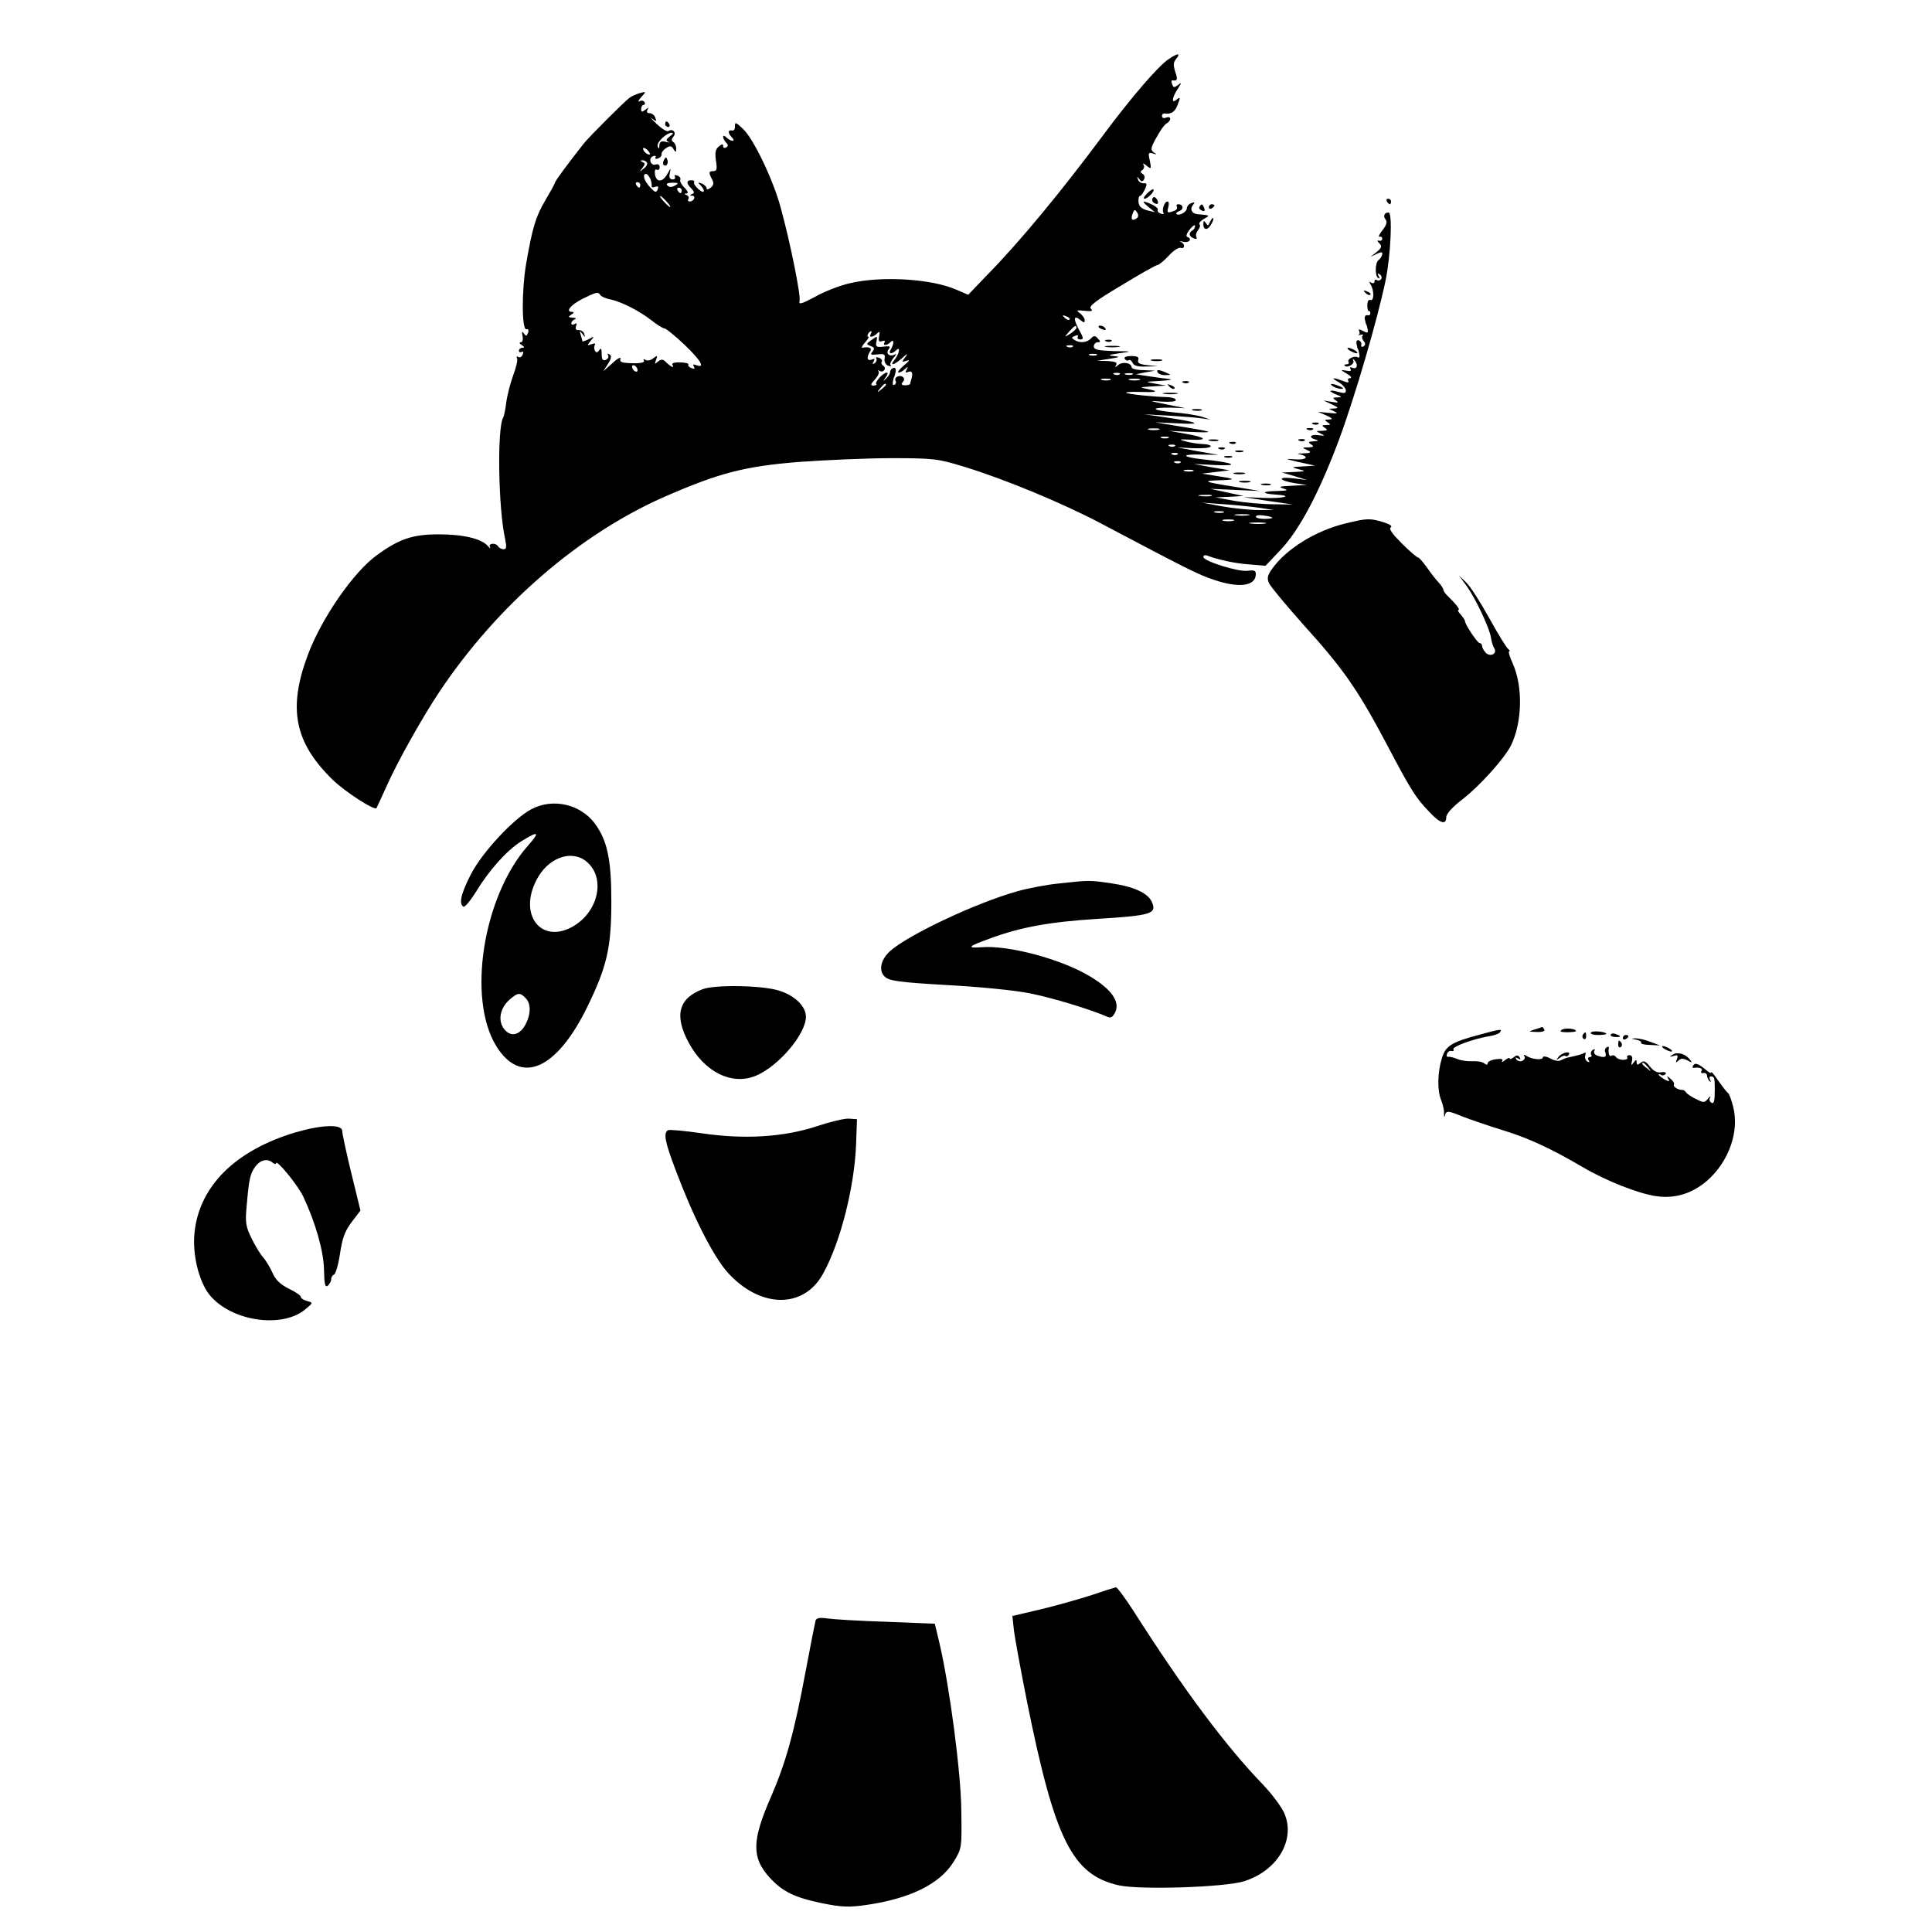 <?xml version="1.0" standalone="no"?>
<!DOCTYPE svg PUBLIC "-//W3C//DTD SVG 20010904//EN"
 "http://www.w3.org/TR/2001/REC-SVG-20010904/DTD/svg10.dtd">
<svg version="1.0" xmlns="http://www.w3.org/2000/svg"
 width="700pt" height="700pt" viewBox="0 0 700 700"
 preserveAspectRatio="xMidYMid meet">

<g transform="translate(0,700) scale(0.1,-0.1)"
fill="#000000" stroke="none">
<path d="M4233 6785 c-39 -27 -135 -139 -234 -272 -153 -206 -305 -390 -422
-509 l-69 -72 -42 18 c-90 40 -271 51 -386 24 -36 -8 -93 -30 -126 -49 -51
-27 -61 -30 -57 -15 5 19 -34 213 -69 340 -27 99 -98 248 -136 283 -25 24 -30
26 -29 10 1 -10 -4 -17 -10 -16 -16 4 -17 -9 -1 -25 7 -7 8 -12 2 -12 -6 0
-15 5 -22 12 -7 7 -12 8 -12 2 0 -5 5 -15 11 -21 8 -8 8 -13 0 -17 -6 -4 -11
-2 -11 5 0 8 -4 8 -16 -2 -12 -10 -14 -23 -10 -51 5 -30 3 -38 -9 -38 -18 0
-18 -5 -5 -30 7 -13 6 -21 -5 -30 -9 -7 -15 -8 -15 -2 0 5 -8 13 -17 17 -15 5
-16 4 -5 -6 20 -21 14 -34 -8 -14 -11 10 -18 21 -15 25 2 4 -2 7 -10 7 -19 0
-19 -12 0 -30 11 -12 12 -17 2 -20 -9 -4 -9 -6 1 -6 15 -1 6 -21 -9 -21 -6 0
-8 4 -5 9 4 5 0 12 -6 14 -10 4 -10 6 0 6 7 1 4 9 -8 21 -12 12 -18 25 -15 29
2 5 -2 12 -11 15 -8 3 -12 2 -9 -4 3 -6 0 -10 -8 -10 -10 0 -14 7 -10 23 4 20
4 20 -9 -3 -17 -31 -40 -32 -45 -2 -2 14 1 21 7 17 5 -3 10 1 10 9 0 9 -6 13
-14 10 -7 -3 -16 1 -19 10 -3 8 1 17 9 20 8 3 12 1 9 -4 -3 -5 1 -7 9 -4 9 3
14 10 13 16 -1 5 6 15 16 21 14 10 20 9 27 -3 8 -13 10 -13 10 2 0 9 -5 20
-10 23 -8 5 -8 11 0 20 12 15 -3 31 -19 20 -5 -3 -24 9 -43 27 -18 17 -25 26
-15 18 15 -11 17 -11 11 4 -3 9 -13 16 -21 16 -9 0 -11 5 -7 13 6 9 5 9 -7 0
-13 -10 -16 -10 -16 2 0 8 4 15 9 15 5 0 6 5 3 10 -4 6 -12 7 -18 3 -7 -3 -4
3 6 15 19 20 18 21 -4 15 -13 -4 -30 -11 -38 -17 -23 -18 -144 -139 -166 -166
-55 -70 -105 -137 -105 -143 0 -3 -16 -32 -35 -64 -34 -58 -46 -97 -69 -230
-16 -95 -16 -239 1 -236 7 2 10 -4 6 -13 -5 -13 -8 -13 -15 -2 -7 9 -8 7 -5
-9 3 -14 0 -23 -6 -23 -7 0 -5 -5 3 -10 10 -6 11 -10 3 -10 -7 0 -13 -5 -13
-11 0 -5 4 -7 10 -4 6 3 7 -1 4 -9 -3 -9 -11 -13 -17 -9 -5 3 -7 2 -4 -4 4 -6
-3 -34 -14 -64 -11 -30 -22 -74 -25 -99 -3 -24 -8 -48 -11 -53 -22 -36 -18
-327 7 -439 6 -29 5 -38 -5 -38 -8 0 -17 5 -20 10 -9 15 -37 12 -30 -2 4 -7 1
-6 -7 3 -22 27 -89 43 -178 43 -94 0 -143 -16 -224 -75 -84 -60 -200 -227
-250 -360 -74 -196 -49 -319 89 -454 44 -43 152 -113 159 -103 1 1 17 37 36
78 37 85 133 256 193 345 210 314 509 572 819 707 195 85 286 108 478 124 96
7 249 14 339 14 155 0 169 -2 264 -31 150 -46 357 -132 497 -206 310 -164 352
-185 406 -203 93 -32 154 -24 154 20 0 13 -7 15 -29 12 -34 -5 -161 35 -161
50 0 6 6 8 14 5 39 -15 103 -29 154 -32 l57 -5 55 58 c68 72 139 206 210 395
58 156 140 436 170 580 19 92 26 247 11 247 -15 0 -21 -13 -11 -25 7 -8 4 -20
-11 -39 -12 -15 -16 -25 -11 -24 6 2 10 -1 10 -7 0 -5 -5 -9 -11 -7 -8 2 -8
-1 1 -10 10 -10 8 -16 -10 -31 l-23 -18 23 11 c17 8 22 8 20 -2 -2 -7 -7 -16
-13 -20 -13 -9 -14 -57 -2 -65 6 -4 7 -1 2 7 -5 9 -4 11 4 6 6 -4 9 -12 5 -17
-3 -5 -10 -7 -15 -4 -5 4 -9 1 -9 -5 0 -6 -5 -8 -12 -4 -7 5 -8 3 -2 -7 13
-21 13 -61 -1 -56 -6 3 -11 -5 -11 -18 0 -13 2 -23 6 -22 3 1 5 -3 5 -8 0 -6
-5 -9 -11 -7 -7 1 -11 -5 -9 -15 2 -10 4 -18 5 -18 1 0 3 -8 5 -17 3 -15 0
-16 -17 -7 -13 7 -18 7 -14 1 3 -6 3 -12 -1 -15 -5 -2 -1 -2 7 0 8 2 11 1 7
-3 -4 -4 -2 -13 4 -20 7 -8 7 -14 -1 -19 -6 -4 -9 -1 -8 6 2 6 -2 13 -9 16 -7
2 -10 -3 -8 -14 2 -10 4 -18 5 -18 1 0 3 -8 5 -18 2 -9 0 -15 -5 -12 -12 8
-41 -6 -34 -16 3 -5 0 -9 -7 -9 -7 0 -10 -2 -7 -5 10 -10 38 7 31 19 -3 6 -2
7 2 3 16 -14 14 -36 -3 -30 -9 4 -13 2 -9 -4 5 -7 -1 -9 -15 -6 -22 4 -22 3 2
-11 14 -8 19 -15 12 -16 -7 0 -10 -4 -7 -10 4 -7 -3 -7 -20 0 -37 14 -45 12
-16 -4 14 -8 25 -20 27 -29 1 -12 -4 -13 -27 -7 -34 10 -39 3 -6 -10 20 -8 20
-9 2 -10 -17 0 -18 -2 -5 -11 12 -8 8 -9 -15 -5 l-30 5 30 -14 c24 -11 26 -14
10 -15 l-20 -1 20 -10 c15 -7 10 -8 -20 -5 l-40 4 30 -13 c23 -11 26 -14 10
-15 -17 0 -17 -2 -5 -10 12 -8 12 -10 -5 -10 -17 0 -17 -2 -5 -10 12 -8 10
-10 -10 -11 -23 0 -24 -1 -5 -10 17 -8 16 -9 -7 -6 -31 5 -39 -9 -10 -16 11
-3 9 -5 -8 -6 -20 -1 -22 -3 -10 -11 12 -8 10 -10 -10 -11 -23 0 -23 -1 -5 -9
20 -9 15 -12 -20 -13 -16 0 -17 -1 -2 -4 34 -9 16 -21 -25 -17 -35 3 -31 1 17
-10 l60 -13 -45 -3 c-42 -2 -43 -3 -15 -10 28 -7 27 -8 -15 -10 l-45 -2 45
-13 45 -14 -50 6 c-59 7 -53 -8 8 -18 l42 -6 -55 -3 c-44 -2 -50 -4 -30 -10
20 -6 15 -8 -24 -9 -56 -1 -58 -9 -4 -13 68 -4 29 -15 -44 -12 l-73 3 90 -14
90 -13 -71 1 c-40 0 -103 6 -140 12 l-69 13 50 2 50 3 -60 13 -60 13 90 -4 90
-4 -90 15 c-114 18 -123 22 -55 24 61 2 58 5 -15 16 l-50 8 50 6 50 6 -65 11
-65 12 80 -4 c91 -4 65 9 -41 20 -83 9 -90 20 -11 18 l62 -1 -75 13 -75 14 58
-3 c32 -1 60 1 63 6 3 4 -10 9 -28 9 -18 1 -46 5 -63 10 -26 7 -23 8 18 6 66
-3 58 8 -15 21 l-63 11 80 -4 c93 -4 85 0 -40 20 l-90 15 85 -4 c93 -5 71 5
-55 23 l-70 10 90 -5 c49 -3 103 -7 120 -10 l30 -4 -30 10 c-16 5 -63 13 -103
16 -82 8 -88 18 -9 17 l52 -2 -70 14 c-64 13 -66 14 -17 10 29 -2 52 0 52 5 0
6 -12 10 -27 11 -53 1 -148 11 -153 16 -3 2 18 4 45 3 66 -2 78 1 35 10 -34 7
-34 7 15 10 l50 3 -40 7 c-39 7 -38 7 20 10 33 2 47 5 30 7 -16 2 -50 6 -75
10 l-45 7 35 7 35 6 -42 2 c-24 0 -43 5 -43 10 0 16 -32 22 -48 9 -12 -10 -14
-10 -8 0 5 9 -3 12 -31 14 l-38 1 45 7 c38 6 41 7 15 10 -23 2 -19 5 20 10 49
7 49 7 -21 8 -55 2 -71 5 -71 17 0 8 7 15 14 15 11 0 11 3 1 13 -10 12 -15 12
-26 0 -15 -15 -41 -17 -60 -4 -11 7 -10 9 3 14 9 4 13 3 10 -3 -3 -6 1 -10 9
-10 13 0 12 6 -5 36 -21 39 -19 55 6 34 12 -10 15 -10 15 0 0 7 -8 18 -17 25
-15 11 -13 12 17 9 26 -3 31 -1 22 8 -8 8 18 29 111 84 67 41 126 74 131 74 5
0 23 15 40 33 17 19 37 32 44 29 16 -5 16 15 0 22 -7 3 -3 3 10 0 21 -5 33 11
13 18 -5 2 -1 14 10 27 10 13 19 18 19 13 0 -6 -4 -14 -10 -17 -15 -9 -12 -22
6 -29 9 -3 12 -2 9 5 -4 5 -1 17 6 25 6 8 9 18 5 21 -4 4 4 13 16 20 24 13 23
13 -24 17 -20 2 -28 19 -16 33 8 10 7 12 -6 7 -9 -3 -16 -12 -16 -19 0 -13
-29 -29 -38 -20 -3 2 3 7 12 11 16 6 13 24 -5 24 -6 0 -8 -4 -5 -9 3 -5 -1
-12 -10 -15 -24 -9 -27 -8 -21 14 3 11 2 20 -3 20 -11 0 -21 -30 -15 -41 4 -5
-1 -6 -9 -3 -9 3 -14 9 -11 14 2 4 -7 12 -21 19 -36 16 -40 14 -13 -9 l24 -19
-29 7 c-21 6 -30 15 -31 30 -1 12 1 22 5 22 4 0 12 11 18 24 9 19 8 23 -5 22
-9 0 -18 6 -20 14 -4 12 -3 12 5 1 7 -10 11 -10 17 -1 4 7 2 16 -5 20 -9 5 -9
9 -1 14 6 4 8 13 4 19 -4 7 1 5 11 -3 17 -14 18 -13 12 18 -7 28 -5 31 11 26
15 -5 15 -4 3 4 -12 9 -11 17 10 54 13 24 29 47 37 51 18 11 17 28 -2 21 -8
-4 -15 -1 -15 5 0 6 3 10 8 10 25 -4 39 5 49 32 10 26 10 29 -3 19 -20 -18
-19 4 3 38 15 23 15 25 1 14 -13 -10 -17 -10 -21 3 -4 8 -3 14 1 14 18 -3 20
3 10 31 -7 23 -7 34 2 45 20 24 8 24 -27 0z m-1806 -279 c-14 -11 -15 -15 -5
-20 7 -3 3 -3 -9 0 -17 4 -23 1 -24 -13 0 -13 -2 -14 -6 -4 -6 14 32 51 52 50
6 0 2 -6 -8 -13z m-72 -65 c-6 -5 -25 10 -25 20 0 5 6 4 14 -3 8 -7 12 -15 11
-17z m-11 -30 c3 -5 -2 -15 -12 -22 -15 -13 -16 -12 -4 3 10 13 10 17 0 21 -9
4 -9 6 -1 6 6 1 14 -3 17 -8z m12 -58 c4 -10 6 -22 5 -27 -1 -5 5 -6 13 -3 10
4 13 1 9 -9 -5 -13 -10 -12 -28 8 -21 22 -29 48 -14 48 4 0 10 -8 15 -17z
m-36 -23 c0 -5 -2 -10 -4 -10 -3 0 -8 5 -11 10 -3 6 -1 10 4 10 6 0 11 -4 11
-10z m126 -2 c-12 -7 -21 -7 -28 0 -6 6 0 10 18 10 23 0 24 -2 10 -10z m24
-18 c0 -5 -2 -10 -4 -10 -3 0 -8 5 -11 10 -3 6 -1 10 4 10 6 0 11 -4 11 -10z
m-55 -40 c10 -11 16 -20 13 -20 -3 0 -13 9 -23 20 -10 11 -16 20 -13 20 3 0
13 -9 23 -20z m1702 -62 c-16 -10 -21 -2 -13 19 6 15 9 15 16 3 6 -9 5 -17 -3
-22z m-1942 -277 c3 -5 20 -13 38 -16 42 -10 103 -41 148 -76 20 -16 41 -29
47 -29 5 0 37 -26 71 -58 60 -57 78 -88 44 -75 -11 4 -14 3 -9 -5 5 -8 2 -10
-8 -6 -9 3 -14 9 -12 13 3 4 -11 8 -30 8 -18 1 -31 -3 -28 -8 9 -14 -3 -10
-21 7 -12 13 -18 14 -31 4 -12 -11 -13 -10 -7 6 6 17 5 17 -10 6 -9 -8 -22
-10 -28 -6 -7 4 -9 3 -6 -3 4 -6 -12 -10 -42 -9 -38 1 -47 4 -43 16 3 8 -10 2
-28 -15 l-34 -30 17 27 c12 19 14 29 5 34 -6 4 -8 3 -5 -3 4 -6 0 -13 -8 -17
-11 -4 -15 2 -15 22 0 19 -3 23 -9 13 -6 -9 -11 -10 -15 -2 -4 6 -4 15 -1 21
4 6 -1 7 -12 3 -16 -6 -17 -5 -3 12 14 17 14 18 -7 6 -13 -6 -23 -10 -23 -7 0
2 -3 13 -6 23 -5 15 -4 16 6 3 10 -13 11 -13 7 0 -2 8 -11 14 -20 14 -10 -1
-13 4 -10 14 4 10 2 13 -5 8 -7 -4 -12 -3 -12 3 0 5 6 12 13 14 6 3 3 6 -8 6
-17 1 -17 3 -5 11 10 6 11 10 3 10 -26 0 -6 25 37 47 51 25 57 27 65 14z
m1700 -89 c-3 -3 -11 0 -18 7 -9 10 -8 11 6 5 10 -3 15 -9 12 -12z m25 -30 c0
-4 -10 -13 -22 -21 -23 -14 -23 -14 -4 8 20 22 26 25 26 13z m-745 -22 c-9
-14 8 -13 23 2 9 9 11 6 7 -11 -3 -17 0 -21 11 -17 9 3 12 1 9 -4 -8 -14 8
-13 22 1 13 13 13 -7 0 -28 -10 -16 5 -17 20 -2 17 17 11 -14 -6 -35 -20 -24
-1 -19 28 7 19 17 22 17 11 3 -14 -18 -13 -19 5 -13 14 5 10 0 -10 -17 -16
-14 -25 -25 -19 -26 5 0 16 6 23 13 11 10 12 9 6 -2 -6 -11 -4 -13 7 -8 14 5
17 -8 8 -33 -1 -3 -2 -7 -2 -10 0 -3 -8 -6 -18 -6 -14 0 -16 4 -9 12 7 8 6 14
-1 19 -13 8 -32 -3 -25 -15 3 -5 1 -11 -4 -14 -5 -4 -8 2 -6 11 2 10 4 18 5
18 1 0 3 8 5 18 2 11 -2 16 -8 14 -7 -2 -12 -9 -12 -15 0 -6 -7 -17 -15 -24
-12 -11 -12 -11 -1 5 7 9 9 17 4 17 -13 0 -45 -35 -38 -42 3 -2 -2 -5 -10 -5
-12 0 -11 5 5 22 11 12 17 25 13 30 -5 4 -3 5 4 1 14 -8 27 10 13 19 -6 4 -8
10 -5 15 3 4 -2 11 -11 14 -8 3 -12 2 -9 -3 3 -5 0 -13 -6 -17 -8 -5 -9 -3 -4
6 6 10 4 12 -7 7 -17 -6 -19 8 -5 31 8 11 -5 17 -28 12 -5 -1 -1 8 9 19 11 12
16 21 12 21 -4 0 -4 5 -1 10 3 6 8 10 11 10 3 0 2 -4 -1 -10z m732 -46 c-3 -3
-12 -4 -19 -1 -8 3 -5 6 6 6 11 1 17 -2 13 -5z m86 -31 c-7 -2 -19 -2 -25 0
-7 3 -2 5 12 5 14 0 19 -2 13 -5z m-1663 -54 c0 -6 -4 -7 -10 -4 -5 3 -10 11
-10 16 0 6 5 7 10 4 6 -3 10 -11 10 -16z m1747 -15 c-3 -3 -12 -4 -19 -1 -8 3
-5 6 6 6 11 1 17 -2 13 -5z m46 -1 c-7 -2 -19 -2 -25 0 -7 3 -2 5 12 5 14 0
19 -2 13 -5z m-80 -20 c-7 -2 -21 -2 -30 0 -10 3 -4 5 12 5 17 0 24 -2 18 -5z
m105 0 c-10 -2 -26 -2 -35 0 -10 3 -2 5 17 5 19 0 27 -2 18 -5z m-918 -17 c0
-2 -8 -10 -17 -17 -16 -13 -17 -12 -4 4 13 16 21 21 21 13z m988 -163 c-10 -2
-26 -2 -35 0 -10 3 -2 5 17 5 19 0 27 -2 18 -5z m35 -30 c-7 -2 -19 -2 -25 0
-7 3 -2 5 12 5 14 0 19 -2 13 -5z m24 -29 c-3 -3 -12 -4 -19 -1 -8 3 -5 6 6 6
11 1 17 -2 13 -5z m10 -30 c-3 -3 -12 -4 -19 -1 -8 3 -5 6 6 6 11 1 17 -2 13
-5z m10 -30 c-3 -3 -12 -4 -19 -1 -8 3 -5 6 6 6 11 1 17 -2 13 -5z m46 -31
c-7 -2 -21 -2 -30 0 -10 3 -4 5 12 5 17 0 24 -2 18 -5z m65 -90 c-10 -2 -28
-2 -40 0 -13 2 -5 4 17 4 22 1 32 -1 23 -4z m177 -43 l50 -8 -55 0 c-30 0 -89
6 -130 13 l-75 14 80 -6 c44 -3 103 -9 130 -13z m-132 -17 c-7 -2 -21 -2 -30
0 -10 3 -4 5 12 5 17 0 24 -2 18 -5z m90 -10 c-13 -2 -33 -2 -45 0 -13 2 -3 4
22 4 25 0 35 -2 23 -4z m87 -9 c0 -2 -13 -4 -30 -4 -16 0 -30 4 -30 8 0 5 14
7 30 4 17 -2 30 -6 30 -8z m-142 -11 c-10 -2 -26 -2 -35 0 -10 3 -2 5 17 5 19
0 27 -2 18 -5z m115 -10 c-13 -2 -35 -2 -50 0 -16 2 -5 4 22 4 28 0 40 -2 28
-4z"/>
<path d="M3156 5767 c-18 -13 -18 -14 -1 -21 13 -5 15 -9 6 -20 -9 -11 -6 -13
18 -10 25 3 29 0 26 -15 -2 -11 3 -22 13 -26 9 -3 13 -3 9 1 -4 4 1 16 10 27
10 11 12 17 6 13 -19 -11 -36 3 -23 19 8 10 4 12 -19 9 -25 -3 -29 0 -26 16 5
24 4 24 -19 7z"/>
<path d="M2410 6550 c0 -5 5 -10 11 -10 5 0 7 5 4 10 -3 6 -8 10 -11 10 -2 0
-4 -4 -4 -10z"/>
<path d="M2406 6421 c-4 -7 -5 -15 -2 -18 9 -9 19 4 14 18 -4 11 -6 11 -12 0z"/>
<path d="M4156 6299 c-11 -11 -15 -19 -9 -19 12 0 38 28 32 34 -2 2 -13 -5
-23 -15z"/>
<path d="M4176 6282 c-3 -6 -1 -14 5 -17 14 -9 20 -2 10 14 -6 8 -11 9 -15 3z"/>
<path d="M5025 6270 c3 -5 8 -10 11 -10 2 0 4 5 4 10 0 6 -5 10 -11 10 -5 0
-7 -4 -4 -10z"/>
<path d="M4346 6251 c-3 -5 1 -11 9 -14 9 -4 12 -1 8 9 -6 16 -10 17 -17 5z"/>
<path d="M4380 6249 c0 -5 5 -7 10 -4 6 3 10 8 10 11 0 2 -4 4 -10 4 -5 0 -10
-5 -10 -11z"/>
<path d="M4383 6194 c-5 -13 -7 -13 -14 -2 -7 10 -9 9 -9 -4 0 -24 17 -23 30
2 6 11 8 20 5 20 -3 0 -8 -7 -12 -16z"/>
<path d="M4947 5939 c7 -7 15 -10 18 -7 3 3 -2 9 -12 12 -14 6 -15 5 -6 -5z"/>
<path d="M3980 5816 c0 -2 7 -7 16 -10 8 -3 12 -2 9 4 -6 10 -25 14 -25 6z"/>
<path d="M4008 5763 c7 -3 16 -2 19 1 4 3 -2 6 -13 5 -11 0 -14 -3 -6 -6z"/>
<path d="M4008 5743 c12 -2 32 -2 45 0 12 2 2 4 -23 4 -25 0 -35 -2 -22 -4z"/>
<path d="M4890 5730 c8 -5 20 -10 25 -10 6 0 3 5 -5 10 -8 5 -19 10 -25 10 -5
0 -3 -5 5 -10z"/>
<path d="M4075 5700 c4 -6 10 -8 15 -5 4 3 10 -2 14 -10 4 -10 18 -14 48 -13
l43 1 -38 4 c-29 3 -37 8 -33 19 4 10 -3 14 -25 14 -18 0 -28 -4 -24 -10z"/>
<path d="M4173 5693 c9 -2 25 -2 35 0 9 3 1 5 -18 5 -19 0 -27 -2 -17 -5z"/>
<path d="M4195 5650 c3 -5 16 -10 28 -9 21 0 21 1 2 9 -28 12 -37 12 -30 0z"/>
<path d="M4288 5613 c7 -3 16 -2 19 1 4 3 -2 6 -13 5 -11 0 -14 -3 -6 -6z"/>
<path d="M4237 5599 c7 -7 15 -10 18 -7 3 3 -2 9 -12 12 -14 6 -15 5 -6 -5z"/>
<path d="M4830 5600 c8 -5 22 -9 30 -9 10 0 8 3 -5 9 -27 12 -43 12 -25 0z"/>
<path d="M4218 5573 c12 -2 32 -2 45 0 12 2 2 4 -23 4 -25 0 -35 -2 -22 -4z"/>
<path d="M4323 5513 c9 -2 23 -2 30 0 6 3 -1 5 -18 5 -16 0 -22 -2 -12 -5z"/>
<path d="M4758 5463 c7 -3 16 -2 19 1 4 3 -2 6 -13 5 -11 0 -14 -3 -6 -6z"/>
<path d="M4738 5443 c7 -3 16 -2 19 1 4 3 -2 6 -13 5 -11 0 -14 -3 -6 -6z"/>
<path d="M4383 5403 c9 -2 23 -2 30 0 6 3 -1 5 -18 5 -16 0 -22 -2 -12 -5z"/>
<path d="M4708 5403 c7 -3 16 -2 19 1 4 3 -2 6 -13 5 -11 0 -14 -3 -6 -6z"/>
<path d="M4458 5393 c7 -3 16 -2 19 1 4 3 -2 6 -13 5 -11 0 -14 -3 -6 -6z"/>
<path d="M4418 5373 c7 -3 16 -2 19 1 4 3 -2 6 -13 5 -11 0 -14 -3 -6 -6z"/>
<path d="M4478 5363 c6 -2 18 -2 25 0 6 3 1 5 -13 5 -14 0 -19 -2 -12 -5z"/>
<path d="M4438 5343 c6 -2 18 -2 25 0 6 3 1 5 -13 5 -14 0 -19 -2 -12 -5z"/>
<path d="M4473 5283 c9 -2 25 -2 35 0 9 3 1 5 -18 5 -19 0 -27 -2 -17 -5z"/>
<path d="M4493 5253 c9 -2 25 -2 35 0 9 3 1 5 -18 5 -19 0 -27 -2 -17 -5z"/>
<path d="M4573 5243 c9 -2 23 -2 30 0 6 3 -1 5 -18 5 -16 0 -22 -2 -12 -5z"/>
<path d="M4877 5104 c-109 -26 -216 -92 -268 -165 -17 -24 -19 -35 -11 -52 5
-12 62 -80 125 -151 144 -159 196 -234 299 -428 91 -173 107 -198 157 -250 39
-42 61 -48 61 -19 0 12 23 38 60 66 62 48 149 145 174 193 41 83 45 212 7 298
-11 24 -17 44 -13 44 4 0 2 4 -3 8 -6 4 -37 54 -69 112 -32 58 -69 116 -84
130 l-26 25 27 -37 c33 -45 84 -154 89 -188 2 -14 7 -31 12 -39 12 -19 -14
-33 -31 -16 -7 8 -13 18 -13 24 0 6 -4 11 -9 11 -8 0 -54 69 -53 80 0 3 -7 13
-15 23 -9 9 -13 17 -9 17 8 0 -9 22 -36 48 -10 9 -18 20 -18 24 0 5 -8 17 -17
27 -10 10 -29 35 -43 55 -14 19 -28 36 -32 36 -4 0 -31 23 -59 51 -34 34 -48
53 -40 58 7 5 -4 12 -27 19 -48 15 -61 14 -135 -4z"/>
<path d="M1925 4068 c-64 -34 -176 -154 -218 -234 -37 -72 -45 -108 -28 -119
5 -3 25 21 45 53 48 79 111 150 165 184 63 39 69 35 23 -17 -162 -184 -220
-553 -114 -725 88 -143 218 -87 330 142 71 146 87 213 87 383 0 153 -15 221
-61 283 -53 69 -152 91 -229 50z m198 -188 c75 -59 45 -190 -55 -241 -111 -56
-188 49 -125 171 40 81 125 113 180 70z m-219 -496 c20 -19 20 -57 1 -94 -21
-41 -54 -49 -78 -19 -24 30 -16 76 19 107 30 26 38 27 58 6z"/>
<path d="M3837 3799 c-43 -4 -111 -17 -150 -28 -148 -41 -399 -159 -463 -218
-34 -31 -41 -71 -18 -92 16 -15 52 -20 224 -30 114 -6 248 -19 301 -30 82 -16
222 -59 281 -85 13 -6 20 -1 29 17 17 38 -13 82 -91 129 -104 63 -296 114
-394 106 -55 -4 -49 3 29 31 113 42 218 61 395 72 191 12 213 18 193 62 -15
32 -66 55 -149 67 -77 11 -77 11 -187 -1z"/>
<path d="M2546 3416 c-88 -33 -104 -96 -50 -195 58 -107 158 -155 244 -118 82
35 180 151 180 213 0 38 -40 77 -98 95 -60 19 -231 22 -276 5z"/>
<path d="M5560 3270 c-24 -8 -23 -8 8 -9 20 -1 31 3 27 9 -3 6 -7 10 -8 9 -1
-1 -13 -5 -27 -9z"/>
<path d="M5659 3269 c-10 -6 -4 -9 19 -9 17 0 32 2 32 4 0 9 -39 13 -51 5z"/>
<path d="M5360 3251 c-102 -27 -123 -41 -136 -86 -16 -52 -17 -117 -2 -152 6
-15 11 -37 10 -48 0 -15 1 -16 4 -3 5 14 11 14 62 -7 31 -12 98 -35 147 -50
94 -29 172 -65 290 -134 83 -49 202 -96 266 -105 68 -10 131 10 184 56 79 69
117 178 95 266 -6 26 -15 49 -19 52 -5 3 -20 23 -35 44 -14 21 -26 35 -26 31
0 -5 -8 -1 -17 7 -29 24 -41 29 -48 18 -4 -6 -3 -10 2 -9 20 3 34 -2 28 -11
-4 -6 -1 -9 6 -8 7 2 13 -2 14 -9 0 -6 4 -15 9 -20 5 -5 6 -3 2 5 -4 6 -2 12
3 12 12 0 14 -6 14 -45 0 -46 -3 -56 -13 -50 -6 4 -8 12 -4 18 3 7 -1 5 -8 -4
-12 -15 -16 -15 -43 -1 -17 8 -33 19 -36 24 -3 5 -9 9 -13 9 -14 -1 -36 12
-31 19 3 4 -3 14 -12 21 -14 12 -15 12 -9 1 7 -11 4 -12 -13 -3 -11 7 -21 14
-21 17 0 3 4 3 9 -1 5 -3 12 -1 16 4 3 6 -4 8 -16 6 -14 -3 -28 4 -41 21 -16
20 -23 22 -34 13 -11 -9 -14 -8 -14 2 0 11 -3 11 -11 -1 -9 -12 -10 -11 -6 6
3 13 -1 21 -9 21 -7 0 -11 -4 -8 -9 3 -4 -4 -8 -15 -8 -11 0 -23 5 -26 10 -4
6 -11 8 -16 5 -8 -6 -13 9 -10 28 1 5 -3 6 -8 2 -6 -3 -8 -12 -4 -20 5 -16 -5
-19 -31 -9 -9 3 -13 11 -9 17 3 6 1 7 -6 3 -6 -4 -9 -12 -6 -17 4 -5 1 -9 -5
-9 -6 0 -8 -5 -4 -12 5 -7 3 -8 -5 -4 -7 5 -10 15 -7 23 3 8 1 11 -4 8 -9 -5
-19 -8 -65 -18 -5 -2 -15 -6 -21 -9 -6 -4 -22 -1 -37 7 -15 8 -27 9 -27 4 0
-11 -38 -8 -59 5 -9 6 -12 5 -8 -1 4 -6 0 -13 -8 -17 -8 -3 -17 0 -21 6 -5 7
-2 8 6 3 9 -5 11 -4 6 4 -6 9 -11 9 -22 0 -8 -6 -14 -8 -14 -4 0 4 -8 1 -17
-6 -9 -8 -14 -9 -10 -3 4 7 -4 9 -24 6 -16 -2 -29 -9 -29 -14 0 -7 -4 -7 -12
-1 -7 6 -26 9 -43 8 -16 -1 -41 2 -55 8 -14 6 -29 9 -33 8 -5 -1 -7 4 -4 11 2
7 10 12 16 10 7 -1 10 1 7 6 -6 9 69 37 126 47 21 3 40 10 43 15 8 13 3 12
-75 -9z m611 -118 c13 -16 12 -17 -3 -4 -10 7 -18 15 -18 17 0 8 8 3 21 -13z"/>
<path d="M5764 3259 c-3 -5 9 -9 25 -9 17 0 31 2 31 4 0 8 -51 13 -56 5z"/>
<path d="M5735 3251 c-3 -5 -2 -12 3 -15 5 -3 9 1 9 9 0 17 -3 19 -12 6z"/>
<path d="M5836 3252 c-3 -4 4 -9 15 -9 23 -2 25 3 4 10 -8 4 -16 3 -19 -1z"/>
<path d="M5880 3239 c0 -5 5 -7 10 -4 6 3 10 8 10 11 0 2 -4 4 -10 4 -5 0 -10
-5 -10 -11z"/>
<path d="M5928 3233 c12 -2 20 -7 18 -11 -2 -4 12 -8 33 -8 l36 -2 -35 13
c-19 8 -44 13 -55 13 -17 -1 -16 -1 3 -5z"/>
<path d="M5863 3215 c0 -8 4 -12 9 -9 5 3 6 10 3 15 -9 13 -12 11 -12 -6z"/>
<path d="M6030 3200 c8 -5 20 -10 25 -10 6 0 3 5 -5 10 -8 5 -19 10 -25 10 -5
0 -3 -5 5 -10z"/>
<path d="M5647 3171 c-10 -14 -10 -14 4 -4 9 7 18 10 21 7 3 -3 8 -1 12 4 9
16 -24 9 -37 -7z"/>
<path d="M6059 3178 c-11 -7 -9 -8 5 -4 14 5 17 3 12 -11 -6 -14 -5 -15 5 -6
9 9 17 9 33 1 18 -10 19 -9 8 4 -17 21 -46 28 -63 16z"/>
<path d="M2958 2919 c-119 -39 -261 -48 -416 -25 -62 9 -117 14 -122 11 -17
-11 -11 -42 29 -147 63 -168 135 -309 187 -368 118 -131 276 -133 346 -5 64
115 115 319 120 475 l3 85 -30 2 c-16 1 -69 -12 -117 -28z"/>
<path d="M1070 2897 c-217 -65 -347 -194 -365 -361 -9 -79 15 -177 53 -226 76
-96 261 -125 347 -55 30 25 30 25 8 31 -13 4 -23 10 -23 15 0 5 -20 19 -44 30
-31 16 -48 32 -59 58 -9 20 -25 46 -34 56 -10 11 -29 42 -42 69 -21 43 -23 58
-17 120 8 93 12 112 30 138 18 25 44 32 63 16 7 -6 13 -7 13 -3 0 18 80 -80
99 -121 45 -96 74 -199 75 -266 1 -52 4 -64 14 -56 6 6 12 16 12 23 0 8 5 15
10 17 6 2 16 36 22 76 8 56 18 82 42 114 l32 42 -33 135 c-18 74 -33 143 -33
153 0 26 -74 23 -170 -5z"/>
<path d="M3950 1219 c-47 -15 -129 -38 -184 -51 l-98 -23 6 -55 c4 -30 25
-145 47 -255 101 -502 164 -628 333 -666 77 -17 385 -7 454 15 122 39 187 151
145 247 -11 24 -46 71 -78 104 -131 136 -282 336 -468 628 -31 48 -60 87 -64
86 -5 -1 -46 -14 -93 -30z"/>
<path d="M2955 1129 c-2 -8 -18 -88 -35 -179 -42 -226 -72 -334 -126 -459 -70
-159 -71 -221 -7 -292 48 -53 91 -74 193 -95 69 -14 97 -15 159 -6 159 23 266
76 316 156 30 49 30 50 28 185 -1 137 -42 448 -79 607 l-17 71 -176 7 c-97 3
-193 9 -213 12 -27 4 -39 2 -43 -7z"/>
</g>
</svg>
